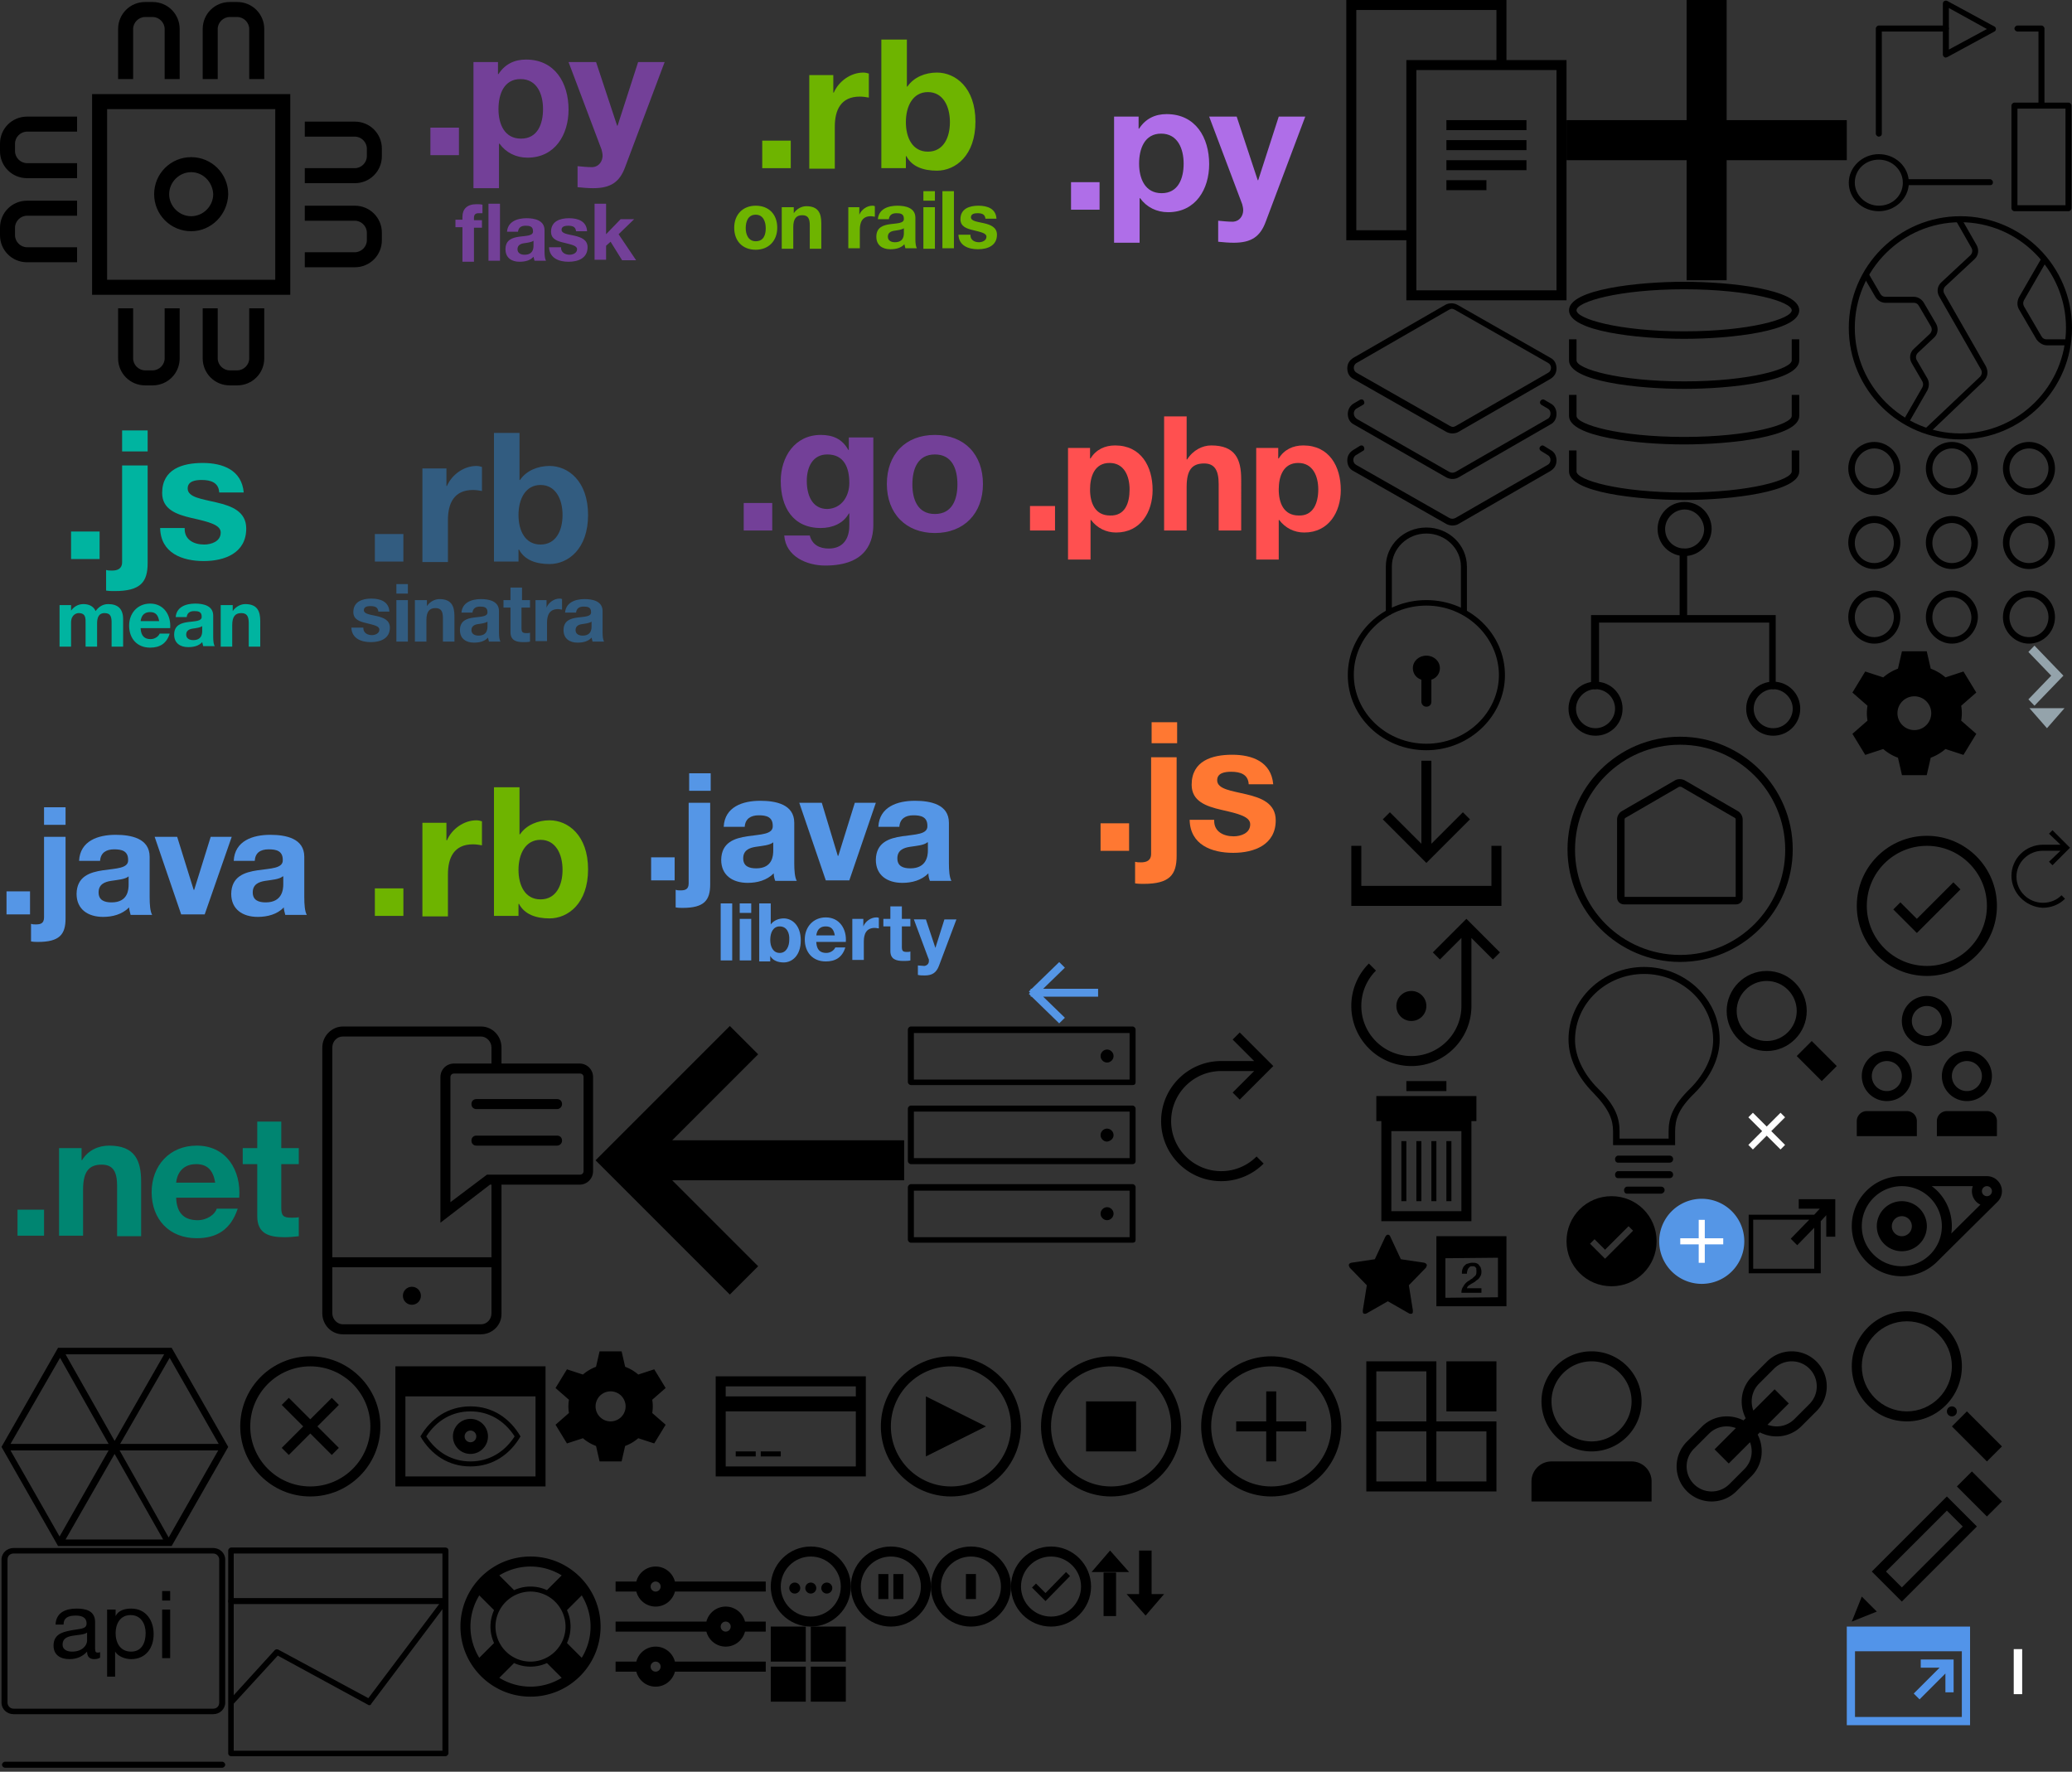 <?xml version="1.0" encoding="utf-8"?><!DOCTYPE svg PUBLIC "-//W3C//DTD SVG 1.1//EN" "http://www.w3.org/Graphics/SVG/1.1/DTD/svg11.dtd"><svg width="414" height="354" viewBox="0 0 414 354" xmlns="http://www.w3.org/2000/svg" xmlns:xlink="http://www.w3.org/1999/xlink"><rect x="0" y="0" width="414" height="354" fill="#333333" stroke="none"/><svg viewBox="-631 392 17 17" width="17" height="17" id="app-actions--favorite_icon" x="269" y="246"><title>Shape</title><path d="M-614.9 398.8c0-.2-.2-.4-.5-.5l-4.7-.7-2.1-4.5c-.1-.3-.3-.4-.5-.4s-.3.1-.5.4l-2.1 4.5-4.7.7c-.3.1-.5.2-.5.5 0 .1.1.3.2.5l3.4 3.5-.8 5v.2c0 .1 0 .3.1.4.1.1.2.1.3.1.1 0 .2 0 .4-.1l4.2-2.4 4.2 2.4c.1.1.3.1.4.1.1 0 .2 0 .3-.1.1-.1.1-.2.1-.4v-.2l-.8-5 3.4-3.5c.1-.2.2-.4.2-.5z"/></svg><svg viewBox="-630 393 18 16" width="18" height="16" id="app-actions--go_to_icon" x="349" y="239"><title>goto</title><path d="M-619.6 393.6v1.9h4.2l-1.1 1.2h-13.1v11.7h14.4V398l1.1-1.2v4.3h1.8v-7.5h-7.3zm3.1 13.9h-12.2v-9.8h11.2l-3.7 3.8 1.3 1.3 3.4-3.5v8.2z"/></svg><svg viewBox="-633 392 13 17" width="13" height="17" id="app-actions--restart_icon" x="401" y="165"><title>reset-revert</title><path d="M-632.097 401.978c0-3.4 2.8-6.2 6.3-6.2h3.5l-2.3-2.2.7-.7 3.5 3.5-3.5 3.5-.7-.7 2.3-2.2h-3.5c-2.9 0-5.3 2.3-5.3 5.2 0 2.9 2.4 5.2 5.3 5.2 1.4 0 2.7-.5 3.7-1.5l.7.7c-1.2 1.2-2.8 1.8-4.5 1.8-3.4-.2-6.2-3-6.2-6.4z"/></svg><svg width="32" height="32" viewBox="0 0 32 32" id="common--add" x="238" y="269"><path d="M17 9h-2v6H9v2h6v6h2v-6h6v-2h-6z"/><path d="M16 2C8.27 2 2 8.27 2 16s6.27 14 14 14 14-6.27 14-14S23.73 2 16 2zm0 26C9.383 28 4 22.617 4 16S9.383 4 16 4s12 5.383 12 12-5.383 12-12 12z"/></svg><svg viewBox="-632 394 15 14" width="15" height="14" id="common--arrows" x="218" y="309"><title>Triangle 1 + Rectangle 914 + Triangle 1 Copy + Rectangle 914 Copy</title><path d="M-628.2 394.8l3.8 4.3h-7.5m2.4.1h2.5v8.7h-2.5v-8.7zM-621.1 407.8l-3.8-4.3h7.5m-2.5 0h-2.5v-8.7h2.5v8.7z"/></svg><svg width="32" height="32" viewBox="0 0 32 32" id="common--cancel" x="46" y="269"><path d="M20.293 10.293L16 14.586l-4.293-4.293-1.414 1.414L14.586 16l-4.293 4.293 1.414 1.414L16 17.414l4.293 4.293 1.414-1.414L17.414 16l4.293-4.293z"/><path d="M16 2C8.27 2 2 8.27 2 16s6.27 14 14 14 14-6.27 14-14S23.73 2 16 2zm0 26C9.383 28 4 22.617 4 16S9.383 4 16 4s12 5.383 12 12-5.383 12-12 12z"/></svg><svg width="32" height="32" viewBox="0 0 32 32" id="common--configure" x="122" y="309"><path d="M12.858 7C12.412 5.278 10.86 4 9 4S5.588 5.278 5.142 7H1v2h4.142C5.588 10.722 7.14 12 9 12s3.412-1.278 3.858-3H31V7H12.858zM9 9a1 1 0 1 1 0-2 1 1 0 0 1 0 2zM23 12a3.99 3.99 0 0 0-3.858 3H1v2h18.142c.446 1.722 1.997 3 3.858 3s3.412-1.278 3.858-3H31v-2h-4.142A3.99 3.99 0 0 0 23 12zm0 5a1 1 0 1 1 0-2 1 1 0 0 1 0 2zM9 20a3.99 3.99 0 0 0-3.858 3H1v2h4.142C5.588 26.722 7.14 28 9 28s3.412-1.278 3.858-3H31v-2H12.858A3.99 3.99 0 0 0 9 20zm0 5a1 1 0 1 1 0-2 1 1 0 0 1 0 2z"/></svg><svg width="44" height="60" viewBox="0 0 44 60" id="common--copy" x="269"><title>copy_64 12.08.19 PM</title><g fill="#000" fill-rule="evenodd"><path d="M32 12V0H0v48h12v12h32V12H32zM12 46H2V2h28v10H12v34zm30 12H14V14h28v44z"/><path d="M20 24h16v2H20zM20 28h16v2H20zM20 32h16v2H20zM20 36h8v2h-8z"/></g></svg><svg width="56" height="56" viewBox="0 0 56 56" id="common--create" x="313"><title>Shape</title><path d="M32 0h-8v24H0v8h24v24h8V32h24v-8H32V0z" fill="#000" fill-rule="evenodd"/></svg><svg width="32" height="32" viewBox="0 0 32 32" id="common--delete" x="269" y="214"><path d="M12 2h8v2h-8zM6 5v5h1v20h18V10h1V5H6zm17 23H9V12h14v16z"/><path d="M11 14h1v12h-1zM14 14h1v12h-1zM17 14h1v12h-1zM20 14h1v12h-1z"/></svg><svg width="32" height="32" viewBox="0 0 32 32" id="common--deploy" x="269" y="182"><path d="M30.707 8.293L24 1.586l-6.707 6.707 1.414 1.414L23 5.414V19c0 5.514-4.486 10-10 10S3 24.514 3 19c0-2.67 1.04-5.182 2.93-7.07l-1.415-1.415A11.92 11.92 0 0 0 1 19c0 6.617 5.383 12 12 12s12-5.383 12-12V5.414l4.293 4.293 1.414-1.414z"/><circle cx="13" cy="19" r="3"/></svg><svg width="32" height="32" viewBox="0 0 32 32" id="common--download" x="269" y="150"><path d="M24.708 13.707l-1.414-1.415L17 18.587V2h-2v16.585l-6.292-6.293-1.414 1.415L16 22.414z"/><path d="M29 19v8H3v-8H1v12h30V19z"/></svg><svg width="32" height="32" viewBox="0 0 32 32" id="common--edit" x="369" y="293"><path d="M22 4l3-3 6 6-3 3zM5 21l6 6 15-15-6-6L5 21zm6 3.17L7.828 21 20 8.83 23.172 12 11 24.17zM1 31l5-2-3-3z"/></svg><svg viewBox="-632 393 15 15" width="15" height="15" id="common--grid" x="154" y="325"><title>Group</title><path d="M-632 393h7v7h-7v-7zm0 8h7v7h-7v-7zm8-8h7v7h-7v-7zm0 8h7v7h-7v-7z"/></svg><svg width="32" height="32" viewBox="0 0 32 32" id="common--group" x="369" y="197"><path d="M8 23c2.762 0 5-2.238 5-5s-2.238-5-5-5-5 2.238-5 5 2.238 5 5 5zm0-8c1.654 0 3 1.346 3 3s-1.346 3-3 3-3-1.346-3-3 1.346-3 3-3zM19 18c0 2.762 2.238 5 5 5s5-2.238 5-5-2.238-5-5-5-5 2.238-5 5zm5-3c1.654 0 3 1.346 3 3s-1.346 3-3 3-3-1.346-3-3 1.346-3 3-3zM21 7c0-2.762-2.238-5-5-5s-5 2.238-5 5 2.238 5 5 5 5-2.238 5-5zm-5 3c-1.654 0-3-1.346-3-3s1.346-3 3-3 3 1.346 3 3-1.346 3-3 3zM12 25H4a2 2 0 0 0-2 2v3h12v-3a2 2 0 0 0-2-2zM28 25h-8a2 2 0 0 0-2 2v3h12v-3a2 2 0 0 0-2-2z"/></svg><svg width="32" height="32" viewBox="0 0 32 32" id="common--healthy" x="369" y="165"><path d="M14 18.586l-3.293-3.293-1.414 1.414L14 21.414l8.707-8.707-1.414-1.414z"/><path d="M16 2C8.27 2 2 8.27 2 16s6.27 14 14 14 14-6.27 14-14S23.73 2 16 2zm0 26C9.383 28 4 22.617 4 16S9.383 4 16 4s12 5.383 12 12-5.383 12-12 12z"/></svg><svg width="32" height="32" viewBox="0 0 32 32" id="common--help" x="90" y="309"><path d="M16 2C8.27 2 2 8.27 2 16s6.27 14 14 14 14-6.27 14-14S23.73 2 16 2zm7 14a7.02 7.02 0 0 1-7 7 7.022 7.022 0 0 1-7-7 7.025 7.025 0 0 1 7-7 7.022 7.022 0 0 1 7 7zm-3.714-7.286C18.282 8.26 17.172 8 16 8s-2.282.26-3.286.714L9.766 5.766C11.586 4.653 13.716 4 16 4s4.414.653 6.234 1.766l-2.948 2.948zM8.714 19.286l-2.948 2.948C4.653 20.414 4 18.284 4 16s.653-4.415 1.766-6.234l2.948 2.948C8.26 13.718 8 14.828 8 16s.26 2.282.714 3.286zm4 4C13.718 23.74 14.828 24 16 24s2.282-.26 3.286-.714l2.948 2.948C20.414 27.347 18.284 28 16 28s-4.414-.653-6.234-1.766l2.948-2.948zm10.572-10.572l2.948-2.948C27.347 11.586 28 13.716 28 16s-.653 4.415-1.766 6.234l-2.948-2.948C23.74 18.282 24 17.172 24 16s-.26-2.282-.714-3.286z"/></svg><svg width="32" height="32" viewBox="0 0 32 32" id="common--link" x="334" y="269"><path d="M28.95 3.05C27.683 1.784 25.933 1 24 1s-3.683.784-4.95 2.05l-3 3A6.982 6.982 0 0 0 14 11c0 1.206.286 2.36.808 3.364l-.443.443A7.316 7.316 0 0 0 11 14a6.982 6.982 0 0 0-4.95 2.05l-3 3C1.784 20.317 1 22.067 1 24s.784 3.683 2.05 4.95S6.067 31 8 31s3.683-.784 4.95-2.05l3-3A6.982 6.982 0 0 0 18 21c0-1.206-.286-2.36-.808-3.364l.443-.443c1.006.52 2.16.807 3.365.807a6.982 6.982 0 0 0 4.95-2.05l3-3C30.216 11.683 31 9.933 31 8s-.784-3.683-2.05-4.95zM16 21a4.97 4.97 0 0 1-1.464 3.536l-3 3C10.59 28.48 9.336 29 8 29s-2.59-.52-3.536-1.464C3.52 26.59 3 25.336 3 24s.52-2.59 1.464-3.536l3-3A4.97 4.97 0 0 1 11 16c.642 0 1.264.122 1.84.332l-4.254 4.254 2.828 2.828 4.254-4.254c.21.576.332 1.198.332 1.84zm11.536-9.464l-3 3A4.97 4.97 0 0 1 21 16a5.376 5.376 0 0 1-1.84-.332l4.254-4.254-2.828-2.828-4.254 4.254A5.376 5.376 0 0 1 16 11c0-1.335.52-2.59 1.464-3.536l3-3C21.41 3.52 22.664 3 24 3s2.59.52 3.536 1.464C28.48 5.41 29 6.664 29 8s-.52 2.59-1.464 3.536z"/></svg><svg width="32" height="32" viewBox="0 0 32 32" id="common--monitor" x="78" y="269"><path d="M1 4v24h30V4H1zm28 22H3V10h26v16z"/><path d="M16 24c4.484 0 7.9-2.417 10-6-2.1-3.583-5.516-6-10-6s-7.9 2.417-10 6c2.1 3.583 5.516 6 10 6zm0-11c3.627 0 6.74 1.77 8.826 5-2.086 3.23-5.2 5-8.826 5s-6.74-1.77-8.826-5c2.086-3.23 5.2-5 8.826-5z"/><path d="M16 21.5c1.934 0 3.5-1.566 3.5-3.5s-1.566-3.5-3.5-3.5a3.5 3.5 0 0 0 0 7zm0-4.667c.646 0 1.166.522 1.166 1.167a1.165 1.165 0 0 1-2.332 0c0-.645.52-1.167 1.166-1.167z"/></svg><svg width="62" height="54" viewBox="0 0 62 54" id="common--previous" x="119" y="205"><title>Shape</title><path d="M32.486 5.658L26.828 0 0 26.83l26.828 26.828L32.486 48 15.314 30.83h46.343v-8H15.314L32.486 5.657z" fill="#000" fill-rule="evenodd"/></svg><svg width="32" height="32" viewBox="0 0 32 32" id="common--purchase" x="142" y="269"><path d="M1 6v20h30V6H1zm28 2v2H3V8h26zM3 24V13h26v11H3z"/><path d="M5 21h4v1H5zM10 21h4v1h-4z"/></svg><svg width="32" height="32" viewBox="0 0 32 32" id="common--restart" x="227" y="205"><path d="M17 29c-5.514 0-10-4.486-10-10S11.486 9 17 9h6.586l-4.293 4.293 1.414 1.414L27.414 8l-6.707-6.707-1.414 1.414L23.586 7H17C10.383 7 5 12.383 5 19s5.383 12 12 12a11.92 11.92 0 0 0 8.485-3.515L24.07 26.07A9.934 9.934 0 0 1 17 29z"/></svg><svg width="32" height="32" viewBox="0 0 32 32" id="common--running" x="369" y="229"><path d="M11 11a5 5 0 1 0 0 10 5 5 0 0 0 0-10zm0 7a2 2 0 1 1 0-4 2 2 0 0 1 0 4z"/><path d="M30.12 6.88A2.995 2.995 0 0 0 28 6H11C8.24 6 5.74 7.12 3.93 8.93 2.12 10.737 1 13.237 1 16s1.12 5.262 2.93 7.07A9.968 9.968 0 0 0 11 26a9.992 9.992 0 0 0 7.07-2.93.018.018 0 0 0 .005-.004C21.085 20.068 30.12 11.12 30.12 11.12c.545-.54.88-1.29.88-2.12s-.335-1.58-.88-2.12zM16.66 21.65A7.973 7.973 0 0 1 11 24a7.948 7.948 0 0 1-5.657-2.343C3.833 20.147 3 18.137 3 16s.832-4.146 2.343-5.657A7.948 7.948 0 0 1 11 8c2.05 0 4.097.783 5.657 2.343 3.117 3.118 3.118 8.19.004 11.31zm4.222-4.19c.444-3.023-.485-6.207-2.81-8.534A10.09 10.09 0 0 0 16.98 8h8.2a2.99 2.99 0 0 0 .697 3.12c.245.247.527.43.823.572a9370.67 9370.67 0 0 0-5.82 5.77zM28 10a1 1 0 1 1 0-2 1 1 0 0 1 0 2z"/></svg><svg width="32" height="32" viewBox="0 0 32 32" id="common--search" x="369" y="261"><path d="M12 1C5.926 1 1 5.926 1 12s4.926 11 11 11 11-4.926 11-11S18.074 1 12 1zm0 20c-4.962 0-9-4.038-9-9s4.038-9 9-9 9 4.038 9 9-4.038 9-9 9zM21 24l3-3 7 7-3 3z"/><circle cx="21" cy="21" r="1"/></svg><svg viewBox="-627 389 24 24" width="24" height="24" id="common--search-sm" x="344" y="193"><path d="M-618 392c3.3 0 6 2.7 6 6s-2.7 6-6 6-6-2.7-6-6 2.7-6 6-6m0-2c-4.4 0-8 3.6-8 8s3.6 8 8 8 8-3.6 8-8-3.6-8-8-8zm6 17l3-3 5 5-3 3-5-5z"/></svg><svg width="32" height="32" viewBox="0 0 32 32" id="common--settings" x="110" y="269"><path d="M20.433 12c0-.45-.045-.89-.114-1.322L23 8.333l-2.277-3.738-3.197 1.044A8.407 8.407 0 0 0 14.91 4.09L14.2 1H9.8l-.71 3.092A8.42 8.42 0 0 0 6.475 5.64L3.277 4.595 1 8.333l2.68 2.346c-.068.43-.113.87-.113 1.32s.045.89.113 1.32L1 15.668l2.278 3.738 3.196-1.044a8.393 8.393 0 0 0 2.618 1.548L9.8 23h4.4l.708-3.092a8.388 8.388 0 0 0 2.617-1.547l3.196 1.045L23 15.667l-2.68-2.345c.068-.432.113-.87.113-1.322zM12 15a3 3 0 0 1 0-6 3 3 0 0 1 0 6z"/></svg><svg width="32" height="32" viewBox="0 0 32 32" id="common--start" x="174" y="269"><path d="M16 2C8.27 2 2 8.27 2 16s6.27 14 14 14 14-6.27 14-14S23.73 2 16 2zm0 26C9.383 28 4 22.617 4 16S9.383 4 16 4s12 5.383 12 12-5.383 12-12 12z"/><path d="M11 22l12-6-12-6z"/></svg><svg width="32" height="32" viewBox="0 0 32 32" id="common--stop" x="206" y="269"><path d="M16 2C8.27 2 2 8.27 2 16s6.27 14 14 14 14-6.27 14-14S23.73 2 16 2zm0 26C9.383 28 4 22.617 4 16S9.383 4 16 4s12 5.383 12 12-5.383 12-12 12z"/><path d="M11 11h10v10H11z"/></svg><svg width="32" height="32" viewBox="0 0 32 32" id="common--tile-view" x="270" y="269"><path d="M19 3h10v10H19z"/><path d="M17 3H3v26h26V15H17V3zm-2 24H5V17h10v10zm12-10v10H17V17h10zM5 15V5h10v10H5z"/></svg><svg viewBox="0 0 32 32" width="32" height="32" id="common--user" x="302" y="269"><path d="M16 21c5.523 0 10-4.477 10-10S21.523 1 16 1 6 5.477 6 11s4.477 10 10 10zm0-18c4.41 0 8 3.59 8 8s-3.59 8-8 8-8-3.59-8-8 3.59-8 8-8zm8 20H8a4 4 0 0 0-4 4v4h24v-4a4 4 0 0 0-4-4z"/></svg><svg id="runtime--go" viewBox="-607 369 64 64" width="64" height="64" x="141" y="64"><style>.best0{fill:none}.best1{enable-background:new}.best2{fill:#734098}</style><path class="best0" d="M-607.8 385.3h64.8v47h-64.8z"/><g class="best1"><path class="best2" d="M-599.4 405.5h5.7v5.5h-5.7v-5.5zM-573.5 409.8c0 3.1-1.1 8.2-9.6 8.2-3.7 0-7.9-1.8-8.2-6h5.1c.5 1.9 2 2.6 3.8 2.6 2.8 0 4.1-1.9 4.1-4.6v-2.4h-.1c-1.1 2-3.3 2.9-5.6 2.9-5.6 0-8-4.2-8-9.4 0-4.8 2.8-9.2 8-9.2 2.4 0 4.3.8 5.5 3h.1v-2.5h4.9v17.4zm-4.8-8.3c0-3-1-5.7-4.4-5.7-2.9 0-4.1 2.5-4.1 5.3 0 2.7 1 5.6 4.1 5.6 2.9-.1 4.4-2.6 4.4-5.2zM-561.2 391.9c5.9 0 9.6 3.9 9.6 9.8s-3.8 9.8-9.6 9.8-9.6-3.9-9.6-9.8 3.7-9.8 9.6-9.8zm0 15.8c3.5 0 4.5-3 4.5-5.9 0-3-1-6-4.5-6s-4.5 3-4.5 6c0 2.9 1 5.9 4.5 5.9z"/></g></svg><svg id="runtime--java" viewBox="-607 369 64 64" width="64" height="64" y="141"><style>.bfst0{fill:none}.bfst1{enable-background:new}.bfst2{fill:#5596e6}</style><path class="bfst0" d="M-608.5 389.3h64.8v47h-64.8z"/><g class="bfst1"><path class="bfst2" d="M-605.7 406.1h4.7v4.6h-4.7v-4.6zM-600.7 412.6c.2.1.5.1.9.1.9 0 1.6-.2 1.6-1.4v-16.1h4.3v16.3c0 3.2-1.2 4.7-5.5 4.7-.4 0-.9 0-1.4-.1v-3.5zm6.8-19.8h-4.3v-3.5h4.3v3.5zM-591.2 400c.2-4 3.8-5.2 7.3-5.2 3.1 0 6.8.7 6.8 4.4v8.1c0 1.4.1 2.8.5 3.5h-4.3c-.1-.5-.3-1-.3-1.5-1.4 1.4-3.3 1.9-5.2 1.9-3 0-5.3-1.5-5.3-4.6.1-7 10.5-3.3 10.3-6.8 0-1.8-1.3-2.1-2.8-2.1-1.6 0-2.7.7-2.8 2.3h-4.2zm9.9 3.1c-.7.6-2.2.7-3.5.9-1.3.2-2.5.7-2.5 2.3 0 1.6 1.2 2 2.6 2 3.3 0 3.4-2.6 3.4-3.6v-1.6zM-566.1 410.7h-4.7l-5.3-15.5h4.5l3.3 10.6h.1l3.3-10.6h4.2l-5.4 15.5zM-560.3 400c.2-4 3.8-5.2 7.3-5.2 3.1 0 6.8.7 6.8 4.4v8.1c0 1.4.1 2.8.5 3.5h-4.3c-.1-.5-.3-1-.3-1.5-1.3 1.4-3.3 1.9-5.2 1.9-3 0-5.3-1.5-5.3-4.6.1-7 10.5-3.3 10.3-6.8 0-1.8-1.3-2.1-2.8-2.1-1.7 0-2.7.7-2.8 2.3h-4.2zm9.8 3.1c-.7.6-2.2.7-3.5.9-1.3.2-2.5.7-2.5 2.3 0 1.6 1.2 2 2.6 2 3.3 0 3.5-2.6 3.5-3.6v-1.6z"/></g></svg><svg width="64" height="64" viewBox="0 0 64 64" id="runtime--javaliberty" x="128" y="141"><g fill="#5596E6"><path d="M2.1 30.3h4.7v4.6H2.1v-4.6zM7.1 36.8c.2.1.5.1.9.1.9 0 1.6-.2 1.6-1.4V19.4h4.3v16.3c0 3.2-1.2 4.7-5.5 4.7-.5 0-.9 0-1.4-.1v-3.5zM13.9 17H9.7v-3.5H14V17zM16.6 24.2c.2-4 3.8-5.2 7.3-5.2 3.1 0 6.8.7 6.8 4.4v8.1c0 1.4.1 2.8.5 3.5h-4.3c-.2-.5-.3-1-.3-1.5-1.4 1.4-3.3 1.9-5.2 1.9-3 0-5.3-1.5-5.3-4.6.1-7 10.5-3.3 10.3-6.8 0-1.8-1.3-2.1-2.8-2.1-1.6 0-2.7.7-2.8 2.3h-4.2zm9.9 3.1c-.7.6-2.2.7-3.5.9-1.3.2-2.5.7-2.5 2.3 0 1.6 1.2 2 2.6 2 3.3 0 3.4-2.6 3.4-3.6v-1.6zM41.7 34.9H37l-5.3-15.5h4.5L39.4 30h.1l3.3-10.6H47l-5.3 15.5zM47.5 24.2c.2-4 3.8-5.2 7.3-5.2 3.1 0 6.8.7 6.8 4.4v8.1c0 1.4.1 2.8.5 3.5h-4.3c-.2-.5-.3-1-.3-1.5-1.4 1.4-3.3 1.9-5.2 1.9-3 0-5.3-1.5-5.3-4.6.1-7 10.5-3.3 10.3-6.8 0-1.8-1.3-2.1-2.8-2.1-1.6 0-2.7.7-2.8 2.3h-4.2zm9.8 3.1c-.7.6-2.2.7-3.5.9-1.3.2-2.5.7-2.5 2.3 0 1.6 1.2 2 2.6 2 3.3 0 3.5-2.6 3.5-3.6v-1.6zM16 39.5h2.3v11.4H16V39.5zM22.1 41.4h-2.3v-1.9h2.3v1.9zm-2.3 1.2h2.3v8.3h-2.3v-8.3zM23.7 39.5H26v4.2c.6-.8 1.6-1.2 2.6-1.2 1.6 0 3.4 1.3 3.4 4.4s-1.8 4.4-3.4 4.4c-1.2 0-2.2-.4-2.7-1.3v1.1h-2.2V39.5zm4.1 4.6c-1.3 0-1.9 1.2-1.9 2.7 0 1.4.6 2.6 1.9 2.6s1.9-1.3 1.9-2.6c.1-1.4-.5-2.7-1.9-2.7zM35.1 47.3c.1 1.5.8 2.1 2 2.1.9 0 1.6-.6 1.8-1.1h2c-.6 2-2 2.8-3.9 2.8-2.6 0-4.2-1.8-4.2-4.4 0-2.5 1.7-4.4 4.2-4.4 2.8 0 4.2 2.4 4 4.9h-5.9zm3.7-1.4c-.2-1.2-.7-1.8-1.8-1.8-1.5 0-1.8 1.1-1.9 1.8h3.7zM42.3 42.6h2.2v1.5c.4-1 1.5-1.8 2.6-1.8.2 0 .3 0 .5.1v2.1c-.2 0-.5-.1-.8-.1-1.7 0-2.2 1.2-2.2 2.7v3.7h-2.3v-8.2zM52.2 42.6h1.7v1.5h-1.7v4.1c0 .8.2 1 1 1 .3 0 .5 0 .7-.1v1.8c-.4.1-.9.1-1.4.1-1.4 0-2.6-.3-2.6-2v-4.9h-1.4v-1.5h1.4v-2.5h2.3v2.5zM59.6 52c-.5 1.3-1.3 1.9-2.8 1.9-.5 0-.9 0-1.4-.1v-1.9c.4 0 .9.1 1.3.1.6-.1.9-.5.9-1 0-.2 0-.4-.1-.5l-2.9-7.8H57l1.9 5.7 1.8-5.7h2.4L59.6 52z"/></g></svg><svg id="runtime--net" viewBox="-607 369 64 64" width="64" height="64" y="205"><style>.bhst0{fill:none}.bhst1{enable-background:new}.bhst2{fill:#008571}</style><path class="bhst0" d="M-604.8 386.7h64.8v47h-64.8z"/><g class="bhst1"><path class="bhst2" d="M-603.5 405.7h5.3v5.2h-5.3v-5.2zM-595.3 393.4h4.6v2.4h.1c1.2-2 3.3-2.9 5.4-2.9 5.1 0 6.4 2.9 6.4 7.2V411h-4.8v-10c0-2.9-.8-4.3-3.1-4.3-2.6 0-3.7 1.5-3.7 5v9.2h-4.8v-17.5zM-571.8 403.3c.1 3.1 1.6 4.5 4.3 4.5 1.9 0 3.5-1.2 3.8-2.3h4.2c-1.4 4.2-4.2 5.9-8.2 5.9-5.5 0-9-3.8-9-9.2 0-5.3 3.6-9.3 9-9.3 6 0 8.9 5 8.5 10.4h-12.6zm7.8-3c-.4-2.4-1.5-3.7-3.8-3.7-3.1 0-3.9 2.4-4 3.7h7.8zM-550.8 393.4h3.5v3.2h-3.5v8.7c0 1.6.4 2 2 2 .5 0 1.1 0 1.5-.1v3.8c-.8.1-1.9.2-2.8.2-3 0-5.5-.6-5.5-4.2v-10.4h-2.9v-3.2h2.9v-5.3h4.8v5.3z"/></g></svg><svg id="runtime--nodejs" viewBox="-607 369 64 64" width="64" height="64" x="205" y="128"><style>.bist0{fill:none}.bist1{enable-background:new}.bist2{fill:#ff7832}</style><path class="bist0" d="M-607 385.3h64.6v30.2H-607z"/><path class="bist1 bist2" d="M-592.1 405.5h5.7v5.5h-5.7v-5.5z"/><g class="bist1"><path class="bist2" d="M-585.1 413.2c.3.1.6.1 1.1.1 1 0 2-.3 2-1.7v-19.3h5.1V412c0 3.8-1.4 5.6-6.6 5.6-.5 0-1.1 0-1.7-.1v-4.3zm8.3-23.7h-5.1v-4.2h5.1v4.2zM-569.4 405c0 2.2 1.9 3.1 3.9 3.1 1.4 0 3.3-.6 3.3-2.4 0-1.5-2.2-2.1-5.8-2.9-3-.7-5.9-1.7-5.9-5 0-4.8 4.1-6 8.1-6s7.8 1.4 8.2 5.9h-4.9c-.1-2-1.7-2.5-3.5-2.5-1.2 0-2.8.2-2.8 1.7 0 1.8 2.9 2.1 5.8 2.8 3 .7 5.9 1.8 5.9 5.2 0 4.9-4.3 6.5-8.5 6.5-4.3 0-8.6-1.6-8.7-6.6h4.9z"/></g></svg><svg id="runtime--nodejsmean" viewBox="-607 369 64 64" width="64" height="64" y="77"><style>.bjst0{fill:none}.bjst1{enable-background:new}.bjst2{fill:#00b4a0}</style><path class="bjst0" d="M-607.7 378h64.8v47h-64.8z"/><path class="bjst1 bjst2" d="M-592.8 398.2h5.7v5.5h-5.7v-5.5z"/><g class="bjst1"><path class="bjst2" d="M-585.7 405.9c.3.1.6.1 1.1.1 1 0 2-.3 2-1.7V385h5.1v19.5c0 3.8-1.4 5.6-6.6 5.6-.5 0-1.1 0-1.7-.1v-4.1zm8.2-23.7h-5.1V378h5.1v4.2zM-570.1 397.7c0 2.2 1.9 3.1 3.9 3.1 1.4 0 3.3-.6 3.3-2.4 0-1.5-2.2-2.1-5.8-2.9-3-.7-5.9-1.7-5.9-5 0-4.8 4.1-6 8.1-6s7.8 1.4 8.2 5.9h-4.9c-.1-2-1.7-2.5-3.5-2.5-1.2 0-2.8.2-2.8 1.7 0 1.8 2.9 2.1 5.8 2.8 3 .7 5.9 1.8 5.9 5.2 0 4.9-4.3 6.5-8.5 6.5-4.3 0-8.6-1.6-8.7-6.6h4.9z"/></g><path class="bjst0" d="M-607 409.8h64v14.3h-64z"/><g class="bjst1"><path class="bjst2" d="M-594.9 412.9h2.1v1.1c.6-.8 1.4-1.3 2.5-1.3 1 0 2 .4 2.4 1.4.5-.7 1.3-1.4 2.5-1.4 1.8 0 3 .8 3 3v5.5h-2.3v-4.7c0-1.1-.1-2-1.4-2-1.3 0-1.5 1.1-1.5 2.1v4.6h-2.3v-4.6c0-1 .1-2.1-1.4-2.1-.4 0-1.5.3-1.5 1.9v4.8h-2.3v-8.3zM-578.9 417.6c.1 1.5.8 2.1 2 2.1.9 0 1.6-.6 1.8-1.1h2c-.6 2-2 2.8-3.9 2.8-2.6 0-4.2-1.8-4.2-4.4 0-2.5 1.7-4.4 4.2-4.4 2.8 0 4.2 2.4 4 4.9h-5.9zm3.7-1.5c-.2-1.2-.7-1.8-1.8-1.8-1.5 0-1.8 1.1-1.9 1.8h3.7zM-571.9 415.4c.1-2.1 2-2.8 3.9-2.8 1.6 0 3.6.4 3.6 2.4v4.3c0 .8.1 1.5.3 1.8h-2.3c-.1-.3-.1-.5-.2-.8-.7.8-1.8 1-2.8 1-1.6 0-2.8-.8-2.8-2.5 0-3.8 5.6-1.7 5.5-3.6 0-1-.7-1.1-1.5-1.1-.9 0-1.4.4-1.5 1.2h-2.2zm5.3 1.7c-.4.3-1.2.4-1.9.5-.7.1-1.3.4-1.3 1.2 0 .8.7 1.1 1.4 1.1 1.8 0 1.8-1.4 1.8-1.9v-.9zM-562.7 412.9h2.2v1.2c.6-.9 1.6-1.4 2.5-1.4 2.4 0 3 1.4 3 3.4v5.1h-2.3v-4.7c0-1.4-.4-2-1.5-2-1.2 0-1.8.7-1.8 2.4v4.3h-2.3v-8.3z"/></g></svg><svg id="runtime--php" viewBox="-607 369 64 64" width="64" height="64" x="205" y="64"><style>.bkst0{fill:none}.bkst1{enable-background:new}.bkst2{fill:#ff5050}</style><path class="bkst0" d="M-607.8 388.2h64.8v47h-64.8z"/><g class="bkst1"><path class="bkst2" d="M-606.2 406.1h5v4.9h-5v-4.9zM-598.5 394.5h4.3v2.1h.1c1.1-1.8 2.9-2.6 4.9-2.6 5.2 0 7.5 4.2 7.5 8.9 0 4.4-2.4 8.5-7.3 8.5-2 0-3.8-.9-5-2.5h-.1v7.9h-4.5v-22.3zm12.2 8.3c0-2.7-1.1-5.3-4-5.3-3 0-3.9 2.7-3.9 5.3 0 2.7 1 5.2 4 5.2 3 .1 3.9-2.5 3.9-5.2zM-579.4 388.2h4.5v8.6h.1c1.2-1.9 3.1-2.8 4.8-2.8 4.8 0 6 2.7 6 6.8V411h-4.5v-9.3c0-2.7-.8-4.1-2.9-4.1-2.5 0-3.5 1.4-3.5 4.7v8.7h-4.5v-22.8zM-560.9 394.5h4.3v2.1h.1c1.1-1.8 2.9-2.6 4.9-2.6 5.2 0 7.5 4.2 7.5 8.9 0 4.4-2.4 8.5-7.3 8.5-2 0-3.8-.9-5-2.5h-.1v7.9h-4.5v-22.3zm12.3 8.3c0-2.7-1.1-5.3-4-5.3-3 0-3.9 2.7-3.9 5.3 0 2.7 1 5.2 4 5.2 2.9.1 3.9-2.5 3.9-5.2z"/></g></svg><svg id="runtime--python" viewBox="-607 369 64 64" width="64" height="64" x="205"><style>.blst0{fill:none}.blst1{enable-background:new}.blst2{fill:#af6ee8}</style><path class="blst0" d="M-607.8 385.2h64.8v47h-64.8z"/><g class="blst1"><path class="blst2" d="M-598 405.4h5.7v5.5h-5.7v-5.5zM-589.4 392.3h4.9v2.4h.1c1.3-2 3.2-2.9 5.5-2.9 5.8 0 8.5 4.7 8.5 10 0 5-2.7 9.6-8.2 9.6-2.3 0-4.3-1-5.6-2.8h-.1v8.9h-5.1v-25.2zm13.9 9.4c0-3-1.2-6-4.5-6s-4.4 3-4.4 6 1.2 5.9 4.5 5.9 4.4-2.9 4.4-5.9zM-559.1 413.3c-1.1 3-2.9 4.2-6.4 4.2-1 0-2.1-.1-3.1-.2v-4.2c1 .1 2 .2 3 .2 1.3-.1 2-1.2 2-2.3 0-.4-.1-.8-.2-1.2l-6.6-17.5h5.5l4.2 12.7h.1l4.1-12.7h5.3l-7.9 21z"/></g></svg><svg id="runtime--pythonflask" viewBox="-607 369 64 64" width="64" height="64" x="77"><style>.bmst0{fill:none}.bmst1{enable-background:new}.bmst2{fill:#734098}</style><path class="bmst0" d="M-607.7 374.3h64.8v47h-64.8z"/><g class="bmst1"><path class="bmst2" d="M-598 394.5h5.7v5.5h-5.7v-5.5zM-589.4 381.4h4.9v2.4h.1c1.3-2 3.2-2.9 5.5-2.9 5.8 0 8.5 4.7 8.5 10 0 5-2.7 9.6-8.2 9.6-2.3 0-4.3-1-5.6-2.8h-.1v8.9h-5.1v-25.2zm13.9 9.4c0-3-1.2-6-4.5-6s-4.4 3-4.4 6 1.2 5.9 4.5 5.9 4.4-2.9 4.4-5.9zM-559.1 402.4c-1.1 3-2.9 4.2-6.4 4.2-1 0-2.1-.1-3.1-.2v-4.2c1 .1 2 .2 3 .2 1.3-.1 2-1.2 2-2.3 0-.4-.1-.8-.2-1.2l-6.6-17.5h5.5l4.2 12.7h.1l4.1-12.7h5.3l-7.9 21z"/></g><path class="bmst0" d="M-607 409.8h64v14.3h-64z"/><g class="bmst1"><path class="bmst2" d="M-591.6 414.4h-1.4v-1.5h1.4v-.6c0-1.5.9-2.5 2.8-2.5.4 0 .8 0 1.2.1v1.7h-.8c-.6 0-.9.3-.9.9v.5h1.6v1.5h-1.6v6.8h-2.3v-6.9zm5.2-4.7h2.3v11.4h-2.3v-11.4zM-582.7 415.4c.1-2.1 2-2.8 3.9-2.8 1.6 0 3.6.4 3.6 2.4v4.3c0 .8.1 1.5.3 1.8h-2.3c-.1-.3-.1-.5-.2-.8-.7.8-1.8 1-2.8 1-1.6 0-2.8-.8-2.8-2.5 0-3.8 5.6-1.7 5.5-3.6 0-1-.7-1.1-1.5-1.1-.9 0-1.4.4-1.5 1.2h-2.2zm5.3 1.7c-.4.3-1.2.4-1.9.5-.7.1-1.3.4-1.3 1.2 0 .8.7 1.1 1.4 1.1 1.8 0 1.8-1.4 1.8-1.9v-.9zM-571.9 418.5c0 1 .9 1.4 1.7 1.4.6 0 1.5-.3 1.5-1.1 0-.7-1-.9-2.6-1.3-1.3-.3-2.6-.7-2.6-2.2 0-2.1 1.8-2.7 3.6-2.7s3.5.6 3.6 2.6h-2.2c-.1-.9-.7-1.1-1.6-1.1-.5 0-1.3.1-1.3.8 0 .8 1.3.9 2.6 1.2 1.3.3 2.6.8 2.6 2.3 0 2.2-1.9 2.9-3.8 2.9s-3.8-.7-3.9-2.9h2.4zM-565.2 409.7h2.3v6.1l2.9-3h2.7l-3.1 3 3.5 5.2h-2.8l-2.3-3.7-.9.8v2.8h-2.3v-11.2z"/></g></svg><svg id="runtime--ruby" viewBox="-607 369 64 64" width="64" height="64" x="64" y="141"><style>.bnst0{fill:none}.bnst1{enable-background:new}.bnst2{fill:#6eb400}</style><path class="bnst0" d="M-607.8 385.3h64.8v47h-64.8z"/><path class="bnst1 bnst2" d="M-596.1 405.5h5.7v5.5h-5.7v-5.5z"/><g class="bnst1"><path class="bnst2" d="M-586.7 392.4h4.9v3.5h.1c1-2.3 3.4-4 5.9-4 .4 0 .8.1 1.1.2v4.8c-.5-.1-1.2-.2-1.8-.2-3.8 0-5 2.7-5 6v8.4h-5.1v-18.7zM-572.3 385.3h5.1v9.4h.1c1.3-1.9 3.6-2.8 5.9-2.8 3.7 0 7.7 3 7.7 9.8 0 6.8-4 9.8-7.7 9.8-2.7 0-5-.8-6.1-2.9h-.1v2.4h-4.9v-25.7zm9.3 10.5c-3 0-4.4 2.8-4.4 6 0 3.1 1.3 5.9 4.4 5.9s4.4-2.8 4.4-5.9c0-3.2-1.4-6-4.4-6z"/></g></svg><svg id="runtime--rubyonrails" viewBox="-607 369 64 64" width="64" height="64" x="141"><style>.bost0{fill:none}.bost1{enable-background:new}.bost2{fill:#6eb400}</style><path class="bost0" d="M-607.4 376.9h64.8v47h-64.8z"/><path class="bost1 bost2" d="M-595.7 397.1h5.7v5.5h-5.7v-5.5z"/><g class="bost1"><path class="bost2" d="M-586.4 384h4.9v3.5h.1c1-2.3 3.4-4 5.9-4 .4 0 .8.1 1.1.2v4.8c-.5-.1-1.2-.2-1.8-.2-3.8 0-5 2.7-5 6v8.4h-5.1V384zM-571.9 376.9h5.1v9.4h.1c1.3-1.9 3.6-2.8 5.9-2.8 3.7 0 7.7 3 7.7 9.8 0 6.8-4 9.8-7.7 9.8-2.7 0-5-.8-6.1-2.9h-.1v2.4h-4.9v-25.7zm9.3 10.5c-3 0-4.4 2.8-4.4 6 0 3.1 1.3 5.9 4.4 5.9s4.4-2.8 4.4-5.9c0-3.2-1.4-6-4.4-6z"/></g><g class="bost1"><path class="bost2" d="M-597 410.1c2.6 0 4.3 1.7 4.3 4.4 0 2.6-1.7 4.4-4.3 4.4-2.6 0-4.3-1.7-4.3-4.4 0-2.6 1.7-4.4 4.3-4.4zm0 7.1c1.6 0 2-1.3 2-2.6s-.5-2.7-2-2.7-2 1.3-2 2.7c0 1.2.5 2.6 2 2.6zM-591.6 410.4h2.2v1.2c.6-.9 1.6-1.4 2.5-1.4 2.4 0 3 1.4 3 3.4v5.1h-2.3V414c0-1.4-.4-2-1.5-2-1.2 0-1.8.7-1.8 2.4v4.3h-2.3v-8.3zM-578.5 410.4h2.2v1.5c.4-1 1.5-1.8 2.6-1.8.2 0 .3 0 .5.1v2.1c-.2 0-.5-.1-.8-.1-1.7 0-2.2 1.2-2.2 2.7v3.7h-2.3v-8.2zM-572.6 412.9c.1-2.1 2-2.8 3.9-2.8 1.6 0 3.6.4 3.6 2.4v4.3c0 .8.1 1.5.3 1.8h-2.3c-.1-.3-.1-.5-.2-.8-.7.8-1.8 1-2.8 1-1.6 0-2.8-.8-2.8-2.5 0-3.8 5.6-1.7 5.5-3.6 0-1-.7-1.1-1.5-1.1-.9 0-1.4.4-1.5 1.2h-2.2zm5.2 1.7c-.4.3-1.2.4-1.9.5-.7.1-1.3.4-1.3 1.2 0 .8.7 1.1 1.4 1.1 1.8 0 1.8-1.4 1.8-1.9v-.9zM-561.2 409.1h-2.3v-1.9h2.3v1.9zm-2.3 1.3h2.3v8.3h-2.3v-8.3zM-559.7 407.2h2.3v11.4h-2.3v-11.4zM-554.1 416c0 1 .9 1.4 1.7 1.4.6 0 1.5-.3 1.5-1.1 0-.7-1-.9-2.6-1.3-1.3-.3-2.6-.7-2.6-2.2 0-2.1 1.8-2.7 3.6-2.7s3.5.6 3.6 2.6h-2.2c-.1-.9-.7-1.1-1.6-1.1-.5 0-1.3.1-1.3.8 0 .8 1.3.9 2.6 1.2 1.3.3 2.6.8 2.6 2.3 0 2.2-1.9 2.9-3.8 2.9s-3.8-.7-3.9-2.9h2.4z"/></g></svg><svg id="runtime--rubysinatra" viewBox="-607 369 64 64" width="64" height="64" x="64" y="77"><style>.bpst0{fill:none}.bpst1{enable-background:new}.bpst2{fill:#325c80}</style><path class="bpst0" d="M-607.8 378.5h64.8v47h-64.8z"/><path class="bpst1 bpst2" d="M-596.1 398.7h5.7v5.5h-5.7v-5.5z"/><g class="bpst1"><path class="bpst2" d="M-586.7 385.6h4.9v3.5h.1c1-2.3 3.4-4 5.9-4 .4 0 .8.1 1.1.2v4.8c-.5-.1-1.2-.2-1.8-.2-3.8 0-5 2.7-5 6v8.4h-5.1v-18.7zM-572.3 378.5h5.1v9.4h.1c1.3-1.9 3.6-2.8 5.9-2.8 3.7 0 7.7 3 7.7 9.8 0 6.8-4 9.8-7.7 9.8-2.7 0-5-.8-6.1-2.9h-.1v2.4h-4.9v-25.7zm9.3 10.4c-3 0-4.4 2.8-4.4 6 0 3.1 1.3 5.9 4.4 5.9s4.4-2.8 4.4-5.9c0-3.2-1.4-6-4.4-6z"/></g><g class="bpst1"><path class="bpst2" d="M-598.4 417.5c0 1 .9 1.4 1.7 1.4.6 0 1.5-.3 1.5-1.1 0-.7-1-.9-2.6-1.3-1.3-.3-2.6-.7-2.6-2.2 0-2.1 1.8-2.7 3.6-2.7s3.5.6 3.6 2.6h-2.2c-.1-.9-.7-1.1-1.6-1.1-.5 0-1.3.1-1.3.8 0 .8 1.3.9 2.6 1.2 1.3.3 2.6.8 2.6 2.3 0 2.2-1.9 2.9-3.8 2.9s-3.8-.7-3.9-2.9h2.4zM-589.5 410.6h-2.3v-1.9h2.3v1.9zm-2.3 1.3h2.3v8.3h-2.3v-8.3zM-587.9 411.9h2.2v1.2c.6-.9 1.6-1.4 2.5-1.4 2.4 0 3 1.4 3 3.4v5.1h-2.3v-4.7c0-1.4-.4-2-1.5-2-1.2 0-1.8.7-1.8 2.4v4.3h-2.3v-8.3zM-578.8 414.5c.1-2.1 2-2.8 3.9-2.8 1.6 0 3.6.4 3.6 2.4v4.3c0 .8.1 1.5.3 1.8h-2.3c-.1-.3-.1-.5-.2-.8-.7.8-1.8 1-2.8 1-1.6 0-2.8-.8-2.8-2.5 0-3.8 5.6-1.7 5.5-3.6 0-1-.7-1.1-1.5-1.1-.9 0-1.4.4-1.5 1.2h-2.2zm5.2 1.7c-.4.3-1.2.4-1.9.5-.7.1-1.3.4-1.3 1.2 0 .8.7 1.1 1.4 1.1 1.8 0 1.8-1.4 1.8-1.9v-.9zM-566.8 411.9h1.7v1.5h-1.7v4.1c0 .8.2 1 1 1 .3 0 .5 0 .7-.1v1.8c-.4.1-.9.1-1.3.1-1.4 0-2.6-.3-2.6-2v-4.9h-1.4v-1.5h1.4v-2.5h2.3v2.5zM-564 411.9h2.2v1.5c.4-1 1.5-1.8 2.6-1.8.2 0 .3 0 .5.1v2.1c-.2 0-.5-.1-.8-.1-1.7 0-2.2 1.2-2.2 2.7v3.7h-2.3v-8.2zM-558.1 414.5c.1-2.1 2-2.8 3.9-2.8 1.6 0 3.6.4 3.6 2.4v4.3c0 .8.1 1.5.3 1.8h-2.3c-.1-.3-.1-.5-.2-.8-.7.8-1.8 1-2.8 1-1.6 0-2.8-.8-2.8-2.5 0-3.8 5.6-1.7 5.5-3.6 0-1-.7-1.1-1.5-1.1-.9 0-1.4.4-1.5 1.2h-2.2zm5.3 1.7c-.4.3-1.2.4-1.9.5-.7.1-1.3.4-1.3 1.2 0 .8.7 1.1 1.4 1.1 1.8 0 1.8-1.4 1.8-1.9v-.9z"/></g></svg><svg width="18" height="18" viewBox="0 0 18 18" id="service--add-filled" x="331" y="239"><title>plus-round</title><g fill="none" fill-rule="evenodd"><path d="M9.02.52a8.5 8.5 0 1 0 .002 17.002 8.5 8.5 0 0 0 0-17" fill="#5596E6"/><path d="M8.414 4.728v3.686H4.728v1.214h3.686v3.686h1.214V9.628h3.686V8.414H9.628V4.728H8.414z" fill="#FFF"/></g></svg><svg width="15" height="13" viewBox="0 0 15 13" id="service--back" x="205" y="192"><title>back</title><path d="M3.435 5.556H14.41V7.14H3.434l4.338 4.21-1.138 1.12-5.49-5.33H.93v-.205l-.358-.347.243-.24-.243-.24.358-.347v-.204h.21L6.635.226l1.138 1.12-4.337 4.21z" fill="#5596E6" fill-rule="evenodd"/></svg><svg width="8" height="12" viewBox="0 0 8 12" id="service--chevron" x="405" y="129"><title>Imported Layers Copy</title><path d="M.286 1.265L4.846 6l-4.56 4.735L1.504 12l5.782-6-5.782-6L.286 1.265z" fill="#94A3AB" fill-rule="evenodd"/></svg><svg width="8" height="5" viewBox="0 0 8 5" id="service--down-arrow" x="405" y="141"><title>arrow-small copy</title><path d="M7.5.5h-7l3.5 4 3.5-4z" fill="#94A3AB" fill-rule="evenodd"/></svg><svg width="36" height="36" viewBox="0 0 32 32" id="service--gear" x="369" y="129"><path d="M20.433 12c0-.45-.045-.89-.114-1.322L23 8.333l-2.277-3.738-3.197 1.044A8.407 8.407 0 0 0 14.91 4.09L14.2 1H9.8l-.71 3.092A8.42 8.42 0 0 0 6.475 5.64L3.277 4.595 1 8.333l2.68 2.346c-.068.43-.113.87-.113 1.32s.045.89.113 1.32L1 15.668l2.278 3.738 3.196-1.044a8.393 8.393 0 0 0 2.618 1.548L9.8 23h4.4l.708-3.092a8.388 8.388 0 0 0 2.617-1.547l3.196 1.045L23 15.667l-2.68-2.345c.068-.432.113-.87.113-1.322zM12 15a3 3 0 0 1 0-6 3 3 0 0 1 0 6z"/></svg><svg width="25" height="20" viewBox="0 0 25 20" id="service--logsLink" x="369" y="325"><title>Imported Layers Copy 2</title><g fill="#5294E9" fill-rule="evenodd"><path d="M0 19.706h24.632V0H0v19.706zm1.642-14.78H22.99v13.137H1.642V4.926z"/><path d="M14.54 14.54l5.166-5.168v3.765h1.642V6.57h-6.57v1.64h3.767l-5.167 5.168 1.16 1.16"/></g></svg><svg width="16" height="16" viewBox="0 0 16 16" id="service--status-complete" x="202" y="309"><path class="bwst4" d="M8 2c3.3 0 6 2.7 6 6s-2.7 6-6 6-6-2.7-6-6 2.7-6 6-6m0-2C3.6 0 0 3.6 0 8s3.6 8 8 8 8-3.6 8-8-3.6-8-8-8z"/><path class="bwst4" d="M6.9 9.3L5 7.4l-.8.8 2.7 2.7 4.9-5-.8-.8z"/></svg><svg width="18" height="18" viewBox="0 0 18 18" id="service--status-error" x="344" y="217"><title>status-error</title><g fill="none" fill-rule="evenodd"><path d="M9 0a9 9 0 1 0 0 18A9 9 0 0 0 9 0"/><path d="M11.76 5.33L9 8.09 6.24 5.33l-.91.91L8.09 9l-2.76 2.76.91.91L9 9.91l2.76 2.76.91-.91L9.91 9l2.76-2.76-.91-.91z" fill="#FFF"/></g></svg><svg width="16" height="16" viewBox="0 0 16 16" id="service--status-initializing" x="186" y="309"><path class="byst0" d="M8 2c3.3 0 6 2.7 6 6s-2.7 6-6 6-6-2.7-6-6 2.7-6 6-6m0-2C3.6 0 0 3.6 0 8s3.6 8 8 8 8-3.6 8-8-3.6-8-8-8z"/><path class="byst0" d="M7 5.5h2v5H7z"/></svg><svg width="16" height="16" viewBox="0 0 16 16" id="service--status-paused" x="170" y="309"><path class="bzst3" d="M5.5 5.5h2v5h-2zM8.5 5.5h2v5h-2z"/><g><path class="bzst3" d="M8 2c3.3 0 6 2.7 6 6s-2.7 6-6 6-6-2.7-6-6 2.7-6 6-6m0-2C3.6 0 0 3.6 0 8s3.6 8 8 8 8-3.6 8-8-3.6-8-8-8z"/></g></svg><svg width="18" height="18" viewBox="0 0 18 18" id="service--status-pending" x="394" y="325"><title>status-pending</title><g fill="none" fill-rule="evenodd"><path d="M9 0a9 9 0 1 0 0 18A9 9 0 0 0 9 0"/><path d="M8.357 13.5h1.688v-9H8.357v9z" fill="#FFF"/></g></svg><svg width="16" height="16" viewBox="0 0 16 16" id="service--status-running" x="154" y="309"><path class="cbst7" d="M8 2c3.3 0 6 2.7 6 6s-2.7 6-6 6-6-2.7-6-6 2.7-6 6-6m0-2C3.6 0 0 3.6 0 8s3.6 8 8 8 8-3.6 8-8-3.6-8-8-8z"/><circle class="cbst7" cx="4.8" cy="8.3" r="1.1"/><circle class="cbst7" cx="8" cy="8.3" r="1.1"/><circle class="cbst7" cx="11.2" cy="8.3" r="1.1"/></svg><svg width="16" height="16" viewBox="0 0 16 16" id="service--status-scheduled" x="286" y="246"><path class="ccst5" d="M8.4 9.2c-.1.2-.3.3-.5.4-.2.2-.4.3-.6.4-.4.3-.7.6-.9 1-.3.4-.4.8-.4 1.3h4v-.9H7.1c0-.1.1-.3.2-.4.1-.1.2-.2.4-.3.1-.1.3-.2.5-.3.2-.1.3-.2.5-.3.2-.2.3-.3.5-.4.2-.1.3-.3.4-.4.1-.2.2-.3.3-.5.1-.3.1-.5.1-.7 0-.2 0-.4-.1-.6 0-.2-.1-.4-.3-.6-.1-.2-.3-.4-.6-.5-.2-.1-.5-.1-.9-.1-.3 0-.6.1-.9.2-.2 0-.4.2-.6.4-.2.2-.3.4-.4.7-.1.3-.1.6-.1.9h1c0-.2 0-.4.1-.6 0-.2.1-.3.2-.5l.3-.3c.1-.1.3-.1.5-.1s.4 0 .5.1l.3.3c-.1.1 0 .2 0 .4v.3c0 .2 0 .4-.1.6-.1.2-.3.4-.5.5z"/><path class="ccst5" d="M1 1v14h14V1H1zm12.2 12.2l-10.4.1V5.4l10.5-.1v7.9z"/></svg><svg viewBox="-630 392 18 18" width="18" height="18" id="service--status-success" x="313" y="239"><title>status-success</title><path d="M-621 392c-5 0-9 4-9 9s4 9 9 9 9-4 9-9-4-9-9-9zm-1.3 12.5l-3-3 .9-.9 2.1 2.1 4.7-4.7.9.9-5.6 5.6z"/></svg><svg viewBox="-618 380 42 41" width="42" height="41" id="taxonomy--allcategories" x="369" y="88"><title>Imported Layers</title><path d="M-581.6 420.6c-2.8 0-5.2-2.4-5.2-5.3s2.3-5.3 5.2-5.3 5.2 2.4 5.2 5.3-2.3 5.3-5.2 5.3zm0-9.3c-2.1 0-3.9 1.8-3.9 4s1.7 4 3.9 4 3.9-1.8 3.9-4-1.8-4-3.9-4zm-15.4 9.3c-2.8 0-5.2-2.4-5.2-5.3s2.3-5.3 5.2-5.3c2.8 0 5.2 2.4 5.2 5.3-.1 2.9-2.4 5.3-5.2 5.3zm0-9.3c-2.1 0-3.9 1.8-3.9 4s1.7 4 3.9 4 3.9-1.8 3.9-4c-.1-2.2-1.8-4-3.9-4zm-15.5 9.3c-2.8 0-5.2-2.4-5.2-5.3s2.3-5.3 5.2-5.3c2.8 0 5.2 2.4 5.2 5.3s-2.3 5.3-5.2 5.3zm0-9.3c-2.1 0-3.9 1.8-3.9 4s1.7 4 3.9 4c2.1 0 3.9-1.8 3.9-4s-1.8-4-3.9-4zm30.9-5.6c-2.8 0-5.2-2.4-5.2-5.3s2.3-5.3 5.2-5.3 5.2 2.4 5.2 5.3-2.3 5.3-5.2 5.3zm0-9.2c-2.1 0-3.9 1.8-3.9 4s1.7 4 3.9 4 3.9-1.8 3.9-4-1.8-4-3.9-4zm-15.4 9.2c-2.8 0-5.2-2.4-5.2-5.3s2.3-5.3 5.2-5.3c2.8 0 5.2 2.4 5.2 5.3s-2.4 5.3-5.2 5.3zm0-9.2c-2.1 0-3.9 1.8-3.9 4s1.7 4 3.9 4 3.9-1.8 3.9-4c-.1-2.2-1.8-4-3.9-4zm-15.5 9.2c-2.8 0-5.2-2.4-5.2-5.3s2.3-5.3 5.2-5.3c2.8 0 5.2 2.4 5.2 5.3s-2.3 5.3-5.2 5.3zm0-9.2c-2.1 0-3.9 1.8-3.9 4s1.7 4 3.9 4c2.1 0 3.9-1.8 3.9-4s-1.8-4-3.9-4zm30.9-5.6c-2.8 0-5.2-2.4-5.2-5.3s2.3-5.3 5.2-5.3 5.2 2.4 5.2 5.3-2.3 5.3-5.2 5.3zm0-9.3c-2.1 0-3.9 1.8-3.9 4s1.7 4 3.9 4 3.9-1.8 3.9-4-1.8-4-3.9-4zm-15.4 9.3c-2.8 0-5.2-2.4-5.2-5.3s2.3-5.3 5.2-5.3c2.8 0 5.2 2.4 5.2 5.3s-2.4 5.3-5.2 5.3zm0-9.3c-2.1 0-3.9 1.8-3.9 4s1.7 4 3.9 4 3.9-1.8 3.9-4-1.8-4-3.9-4zm-15.5 9.3c-2.8 0-5.2-2.4-5.2-5.3s2.3-5.3 5.2-5.3c2.8 0 5.2 2.4 5.2 5.3s-2.3 5.3-5.2 5.3zm0-9.3c-2.1 0-3.9 1.8-3.9 4s1.7 4 3.9 4c2.1 0 3.9-1.8 3.9-4s-1.8-4-3.9-4z"/></svg><svg viewBox="-618 378 43 45" width="43" height="45" id="taxonomy--app-services" x="269" y="60"><title>Fill 1 + Fill 2 + Fill 3</title><g><path d="M-596.8 404.6c-.4 0-.8-.1-1.2-.3l-18.6-10.6c-.8-.4-1.2-1.2-1.2-2.1 0-.9.4-1.6 1.2-2.1l18.4-10.6c.7-.4 1.7-.4 2.4 0l18.6 10.6c.8.4 1.2 1.2 1.2 2.1 0 .9-.4 1.6-1.2 2.1l-18.4 10.6c-.3.2-.8.3-1.2.3zm-.1-24.9c-.2 0-.4.1-.6.2l-18.4 10.6c-.4.2-.6.6-.6 1s.2.8.6 1l18.6 10.6c.2.1.4.2.6.2.2 0 .4-.1.6-.2l18.4-10.6c.4-.2.6-.6.6-1s-.2-.8-.6-1l-18.6-10.6c-.2-.1-.4-.2-.6-.2z"/><path d="M-596.8 413.7c-.4 0-.8-.1-1.2-.3l-18.5-10.6c-.8-.4-1.2-1.2-1.2-2.1 0-.9.5-1.7 1.2-2.1l1.2-.7c.3-.2.7-.1.8.2.2.3.1.7-.2.8l-1.2.7c-.4.2-.6.6-.6 1s.2.8.6 1.1l18.5 10.6c.4.2.8.2 1.2 0l18.4-10.6c.4-.2.6-.6.6-1.1 0-.4-.2-.8-.6-1l-1.2-.7c-.3-.2-.4-.5-.2-.8.2-.3.5-.4.8-.2l1.2.7c.8.4 1.2 1.2 1.2 2.1 0 .9-.4 1.7-1.2 2.1l-18.4 10.6c-.3.2-.8.3-1.2.3"/><path d="M-596.8 423c-.4 0-.8-.1-1.2-.3l-18.6-10.6c-.8-.4-1.2-1.2-1.2-2.1 0-.9.4-1.6 1.2-2.1l1.3-.8c.3-.2.7-.1.8.2.2.3.1.7-.2.8l-1.3.8c-.4.2-.6.6-.6 1s.2.8.6 1l18.6 10.6c.4.2.8.2 1.2 0l18.4-10.6c.4-.2.6-.6.6-1s-.2-.8-.6-1l-1.3-.8c-.3-.2-.4-.5-.2-.8.2-.3.5-.4.8-.2l1.3.8c.8.4 1.2 1.2 1.2 2.1 0 .9-.4 1.6-1.2 2.1l-18.4 10.6c-.3.2-.8.3-1.2.3"/></g></svg><svg viewBox="-624 378 31 46" width="31" height="46" id="taxonomy--cognitive" x="313" y="193"><title>Imported Layers</title><path d="M-605.1 423.5h-6.8c-.4 0-.6-.3-.6-.7s.3-.7.6-.7h6.8c.4 0 .7.3.7.7s-.4.7-.7.7zm1.7-3.1h-10.3c-.4 0-.6-.3-.6-.7s.3-.7.6-.7h10.3c.4 0 .7.3.7.7s-.3.7-.7.7zm0-3.1h-10.3c-.4 0-.6-.3-.6-.7s.3-.7.6-.7h10.3c.4 0 .7.3.7.7s-.3.7-.7.7zm1.1-3.5h-12.4v-2.7c0-2.3-.7-4.4-3.9-7.7-3.2-3.2-5-7-5-10.7 0-8 6.8-14.5 15.1-14.5s15.1 6.5 15.1 14.5c0 3.7-1.8 7.5-5 10.7-3.3 3.2-3.9 5.3-3.9 7.7v2.7zm-11.1-1.3h9.8v-1.4c0-2.6.7-5.1 4.3-8.6 2.9-2.9 4.6-6.4 4.6-9.7 0-7.3-6.2-13.2-13.8-13.2s-13.8 5.9-13.8 13.2c0 3.3 1.7 6.8 4.6 9.7 3.6 3.5 4.3 6 4.3 8.6v1.4z"/></svg><svg viewBox="-616 379 46 44" width="46" height="44" id="taxonomy--compute" x="181" y="205"><title>Imported Layers</title><g><path d="M-574.5 385c0-.7-.6-1.3-1.3-1.3-.7 0-1.3.6-1.3 1.3s.6 1.3 1.3 1.3c.7 0 1.3-.6 1.3-1.3M-574.5 416.5c0-.7-.6-1.3-1.3-1.3-.7 0-1.3.6-1.3 1.3 0 .7.6 1.3 1.3 1.3.7 0 1.3-.6 1.3-1.3M-574.5 400.8c0-.7-.6-1.3-1.3-1.3-.7 0-1.3.6-1.3 1.3 0 .7.6 1.3 1.3 1.3.7-.1 1.3-.6 1.3-1.3"/><path d="M-570.7 422.3H-615c-.3 0-.6-.3-.6-.6v-10.5c0-.3.3-.6.6-.6h44.3c.3 0 .6.3.6.6v10.5c0 .4-.2.6-.6.6zm-43.7-1.1h43.1v-9.3h-43.1v9.3zM-570.7 406.6H-615c-.3 0-.6-.3-.6-.6v-10.5c0-.3.3-.6.6-.6h44.3c.3 0 .6.3.6.6V406c0 .3-.2.6-.6.6zm-43.7-1.2h43.1v-9.3h-43.1v9.3zM-570.7 390.8H-615c-.3 0-.6-.3-.6-.6v-10.5c0-.3.3-.6.6-.6h44.3c.3 0 .6.3.6.6v10.5c0 .4-.2.6-.6.6zm-43.7-1.1h43.1v-9.3h-43.1v9.3z"/></g></svg><svg viewBox="-617 380 45 42" width="45" height="42" id="taxonomy--data" x="45" y="309"><title>Imported Layers</title><g><path d="M-573 391.5h-42.8c-.3 0-.6-.2-.6-.6 0-.3.3-.6.6-.6h42.8c.3 0 .6.2.6.6 0 .4-.3.6-.6.6"/><path d="M-573 421.9h-42.8c-.3 0-.6-.2-.6-.6v-40.5c0-.3.3-.6.6-.6h42.8c.3 0 .6.2.6.6v40.5c0 .3-.3.6-.6.6zm-42.3-1.1h41.7v-39.4h-41.7v39.4z"/><path d="M-588.2 411.7c-.1 0-.2 0-.3-.1l-18-9.8-8.8 9.6c-.2.2-.6.3-.8.1-.2-.2-.3-.5-.1-.8l9.1-10c.2-.2.5-.2.7-.1l18 9.7 14.9-19.8c.2-.2.6-.3.8-.1.3.2.3.5.1.8l-15.2 20.2c-.1.3-.3.3-.4.3"/></g></svg><svg viewBox="-617 379 45 43" width="45" height="43" id="taxonomy--devops" x="369"><title>Imported Layers</title><g><path d="M-572.7 421.2h-10.8c-.3 0-.6-.3-.6-.6v-20.5c0-.3.3-.6.6-.6h10.8c.3 0 .6.3.6.6v20.5c0 .3-.3.6-.6.6zm-10.2-1.2h9.6v-19.3h-9.6V420zM-597.2 390.5c-.1 0-.2 0-.3-.1-.2-.1-.3-.3-.3-.5v-10.2c0-.2.1-.4.3-.5.2-.1.4-.1.6 0l9.4 5.1c.2.1.3.3.3.5s-.1.4-.3.5l-9.4 5.1c-.1 0-.2.1-.3.1zm.6-9.9v8.3l7.6-4.1-7.6-4.2z"/><path d="M-610.6 406.3c-.3 0-.6-.3-.6-.6v-21c0-.3.3-.6.6-.6h13.4c.3 0 .6.3.6.6s-.3.6-.6.6H-610v20.4c0 .4-.3.6-.6.6M-610.6 421.2c-3.3 0-6-2.5-6-5.7 0-3.1 2.7-5.7 6-5.7s6 2.5 6 5.7c0 3.1-2.7 5.7-6 5.7zm0-10.3c-2.7 0-4.8 2-4.8 4.6 0 2.5 2.2 4.6 4.8 4.6 2.7 0 4.8-2 4.8-4.6 0-2.5-2.1-4.6-4.8-4.6z"/><path d="M-588.4 416h-16.8c-.3 0-.6-.3-.6-.6s.3-.6.6-.6h16.8c.3 0 .6.3.6.6 0 .4-.2.6-.6.6zm10.3-15.3c-.3 0-.6-.3-.6-.6v-14.8h-4.2c-.3 0-.6-.3-.6-.6s.3-.6.6-.6h4.8c.3 0 .6.3.6.6V400c0 .4-.3.7-.6.7z"/></g></svg><svg viewBox="-616 378 46 46" width="46" height="46" id="taxonomy--home" x="313" y="147"><title>Imported Layers</title><path d="M-593.3 423.2c-12.4 0-22.5-10.1-22.5-22.5s10.1-22.5 22.5-22.5 22.5 10.1 22.5 22.5-10.1 22.5-22.5 22.5zm0-43.4c-11.6 0-21 9.4-21 21s9.4 21 21 21 21-9.4 21-21-9.4-21-21-21zm11.2 31.9h-22.4c-.8 0-1.4-.6-1.4-1.4v-15.6c0-.6.4-1.3.9-1.6l10.7-6.2c.5-.3 1.3-.3 1.9 0l10.7 6.2c.5.3.9 1 .9 1.6v15.6c.1.8-.6 1.4-1.3 1.4zm-22.3-1.5h22.2v-15.5c0-.1-.1-.3-.2-.3l-10.7-6.2h-.4l-10.7 6.2c-.1 0-.2.2-.2.3v15.5z"/></svg><svg viewBox="-616 381 46 40" width="46" height="40" id="taxonomy--integration" y="269"><title>Imported Layers</title><path d="M-581.7 420.9h-22.7l-11.3-19.8 11.3-19.8h22.7l11.3 19.8-11.3 19.8zm-21.2-1.3h19.5l-9.7-17.1-9.8 17.1zm10.8-17.8l9.8 17.4 9.9-17.4h-19.7zm-21.8 0l9.8 17.2 9.8-17.2h-19.6zm21.9-1.3h19.7l-9.8-17.2-9.9 17.2zm-21.9 0h19.6l-9.7-17.2-9.9 17.2zm11-17.9l9.8 17.3 9.9-17.3h-19.7z"/></svg><svg viewBox="-601 362 77 77" width="77" height="77" id="taxonomy--iot"><title>Page 1</title><g transform="translate(1 1)"><path d="M-544 419.9h-39.6v-40.1h39.6v40.1zm-36.6-3h33.6v-34.1h-33.6v34.1z"/><path d="M-563.8 407.2c-4.1 0-7.4-3.3-7.4-7.4 0-4.1 3.3-7.4 7.4-7.4s7.4 3.3 7.4 7.4c-.1 4.1-3.4 7.4-7.4 7.4zm0-11.8c-2.4 0-4.4 2-4.4 4.4 0 2.4 2 4.4 4.4 4.4s4.4-2 4.4-4.4c-.1-2.4-2-4.4-4.4-4.4zM-586.6 396.6h-10c-3 0-5.4-2.4-5.4-5.4v-1.5c0-3 2.4-5.4 5.4-5.4h10v3h-10c-1.3 0-2.4 1.1-2.4 2.4v1.5c0 1.3 1.1 2.4 2.4 2.4h10v3zM-586.6 413.4h-10c-3 0-5.4-2.4-5.4-5.4v-1.5c0-3 2.4-5.4 5.4-5.4h10v3h-10c-1.3 0-2.4 1.1-2.4 2.4v1.5c0 1.3 1.1 2.4 2.4 2.4h10v3zM-531.1 414.4h-10v-3h10c1.3 0 2.4-1.1 2.4-2.4v-1.5c0-1.3-1.1-2.4-2.4-2.4h-10v-3h10c3 0 5.4 2.4 5.4 5.4v1.5c0 3-2.4 5.4-5.4 5.4zM-531.1 397.6h-10v-3h10c1.3 0 2.4-1.1 2.4-2.4v-1.5c0-1.3-1.1-2.4-2.4-2.4h-10v-3h10c3 0 5.4 2.4 5.4 5.4v1.5c0 3-2.4 5.4-5.4 5.4zM-571.5 438h-1.5c-3 0-5.4-2.4-5.4-5.4v-10h3v10c0 1.3 1.1 2.4 2.4 2.4h1.5c1.3 0 2.4-1.1 2.4-2.4v-10h3v10c0 3-2.4 5.4-5.4 5.4zM-554.6 438h-1.5c-3 0-5.4-2.4-5.4-5.4v-10h3v10c0 1.3 1.1 2.4 2.4 2.4h1.5c1.3 0 2.4-1.1 2.4-2.4v-10h3v10c0 3-2.4 5.4-5.4 5.4zM-549.2 376.8h-3v-10c0-1.3-1.1-2.4-2.4-2.4h-1.5c-1.3 0-2.4 1.1-2.4 2.4v10h-3v-10c0-3 2.4-5.4 5.4-5.4h1.5c3 0 5.4 2.4 5.4 5.4v10zM-566.1 376.8h-3v-10c0-1.3-1.1-2.4-2.4-2.4h-1.5c-1.3 0-2.4 1.1-2.4 2.4v10h-3v-10c0-3 2.4-5.4 5.4-5.4h1.5c3 0 5.4 2.4 5.4 5.4v10z"/></g></svg><svg viewBox="-617 378 45 45" width="45" height="45" id="taxonomy--media-cdn" x="369" y="43"><title>Group</title><g><path d="M-594.3 422.8c-12.3 0-22.3-10-22.3-22.3s10-22.3 22.3-22.3 22.3 10 22.3 22.3-10 22.3-22.3 22.3zm0-43.4c-11.6 0-21.1 9.5-21.1 21.1s9.5 21.1 21.1 21.1c11.6 0 21.1-9.5 21.1-21.1s-9.5-21.1-21.1-21.1z"/><path d="M-600.6 421.6l-.8-.9 11-10.4c.4-.4.5-1 .2-1.5l-8.3-14.5c-.6-1-.4-2.2.4-2.9l5.8-5.4c.4-.4.5-1 .2-1.5l-3.2-5.6 1-.6 3.2 5.6c.6 1 .4 2.2-.4 2.9l-5.8 5.4c-.4.4-.5 1-.2 1.5l8.3 14.5c.5 1 .4 2.1-.4 2.9l-11 10.5"/><path d="M-604.7 419.6l-1-.6 3.8-6.6c.2-.4.2-.8 0-1.2l-2.1-3.6c-.6-1-.4-2.2.4-2.9l3.2-3c.4-.4.5-1 .2-1.5l-2.4-4.1c-.2-.4-.6-.6-1-.6h-5.7c-.8 0-1.6-.5-2-1.2l-2.5-4.3 1-.6 2.5 4.3c.2.4.6.6 1 .6h5.7c.8 0 1.6.5 2 1.2l2.4 4.1c.6 1 .4 2.2-.4 2.9l-3.2 3c-.4.4-.5 1-.2 1.5l2.1 3.6c.4.7.4 1.6 0 2.4l-3.8 6.6M-572.9 404h-4.1c-.8 0-1.6-.5-2.1-1.2l-3.5-6c-.4-.7-.4-1.6 0-2.4l4.5-7.8 1 .6-4.5 7.8c-.2.4-.2.8 0 1.2l3.5 6c.2.4.6.6 1 .6h4.1v1.2"/></g></svg><svg viewBox="-612 370 55 62" width="55" height="62" id="taxonomy--mobile" x="64" y="205"><title>Page 1</title><g transform="translate(1 1)"><path d="M-589 408.3v-29.1c0-1.5 1.2-2.7 2.7-2.7h25.1c1.5 0 2.7 1.2 2.7 2.7V398c0 1.5-1.2 2.7-2.7 2.7h-17.9l-9.9 7.6zm2.7-29.8c-.4 0-.7.3-.7.7v25l7.3-5.5h18.6c.4 0 .7-.3.7-.7v-18.8c0-.4-.3-.7-.7-.7h-25.2z"/><path d="M-565.7 385.6h-16.1c-.6 0-1-.4-1-1s.4-1 1-1h16.1c.6 0 1 .4 1 1s-.5 1-1 1zM-565.7 392.9h-16.1c-.6 0-1-.4-1-1s.4-1 1-1h16.1c.6 0 1 .4 1 1s-.5 1-1 1zM-611.6 415.2h33.9v2h-33.9zM-592.9 422.9c0-1-.8-1.8-1.8-1.8s-1.8.8-1.8 1.8.8 1.8 1.8 1.8 1.8-.8 1.8-1.8"/><path d="M-580.9 430.6h-27.6c-2.3 0-4.1-1.9-4.1-4.2v-53.1c0-2.3 1.9-4.2 4.1-4.2h27.6c2.3 0 4.1 1.9 4.1 4.2v4.1h-2v-4.1c0-1.2-1-2.2-2.1-2.2h-27.6c-1.2 0-2.1 1-2.1 2.2v53.1c0 1.2 1 2.2 2.1 2.2h27.6c1.2 0 2.1-1 2.1-2.2v-26.6h2v26.6c.1 2.3-1.8 4.2-4.1 4.2z"/></g></svg><svg viewBox="-616 377 47 47" width="47" height="47" id="taxonomy--network" x="313" y="100"><title>Stroke 1 + Stroke 3</title><g transform="translate(1 1)"><path d="M-575.7 423c-3 0-5.4-2.4-5.4-5.4 0-3 2.4-5.4 5.4-5.4s5.4 2.4 5.4 5.4c0 3-2.4 5.4-5.4 5.4zm0-9.3c-2.1 0-3.9 1.8-3.9 3.9s1.7 3.9 3.9 3.9 3.9-1.8 3.9-3.9-1.8-3.9-3.9-3.9zm-35.5 9.3c-3 0-5.4-2.4-5.4-5.4 0-3 2.4-5.4 5.4-5.4 3 0 5.4 2.4 5.4 5.4 0 3-2.4 5.4-5.4 5.4zm0-9.3c-2.1 0-3.9 1.8-3.9 3.9s1.7 3.9 3.9 3.9c2.1 0 3.9-1.8 3.9-3.9s-1.7-3.9-3.9-3.9zm17.8-26.6c-3 0-5.4-2.4-5.4-5.4 0-3 2.4-5.4 5.4-5.4s5.4 2.4 5.4 5.4c-.1 3-2.5 5.4-5.4 5.4zm0-9.3c-2.1 0-3.9 1.8-3.9 3.9 0 2.2 1.7 3.9 3.9 3.9s3.9-1.8 3.9-3.9c-.1-2.1-1.8-3.9-3.9-3.9z"/><path d="M-575.7 413.7c-.4 0-.8-.3-.8-.8v-12.5h-34v12.5c0 .4-.3.8-.8.8s-.8-.3-.8-.8v-14h17.7v-12.5c0-.4.3-.8.8-.8s.7.3.7.8v12.5h17.7v14c.3.4-.1.8-.5.8z"/></g></svg><svg viewBox="-617 378 45 45" width="45" height="45" id="taxonomy--private-apis" y="309"><title>Imported Layers</title><g><path d="M-572.6 422.2H-616c-.3 0-.6-.3-.6-.6s.3-.6.6-.6h43.4c.3 0 .6.3.6.6s-.3.6-.6.6M-574.4 411.5h-39.9c-1.3 0-2.4-1-2.4-2.3v-28.6c0-1.3 1.1-2.3 2.4-2.3h39.9c1.3 0 2.4 1 2.4 2.3v28.6c0 1.3-1.1 2.3-2.4 2.3zm-39.9-32.1c-.7 0-1.2.5-1.2 1.2v28.6c0 .6.5 1.2 1.2 1.2h39.9c.7 0 1.2-.5 1.2-1.2v-28.6c0-.6-.5-1.2-1.2-1.2h-39.9z"/><path d="M-597 400.2c-.3.2-.7.3-1.2.3-.8 0-1.4-.4-1.4-1.5-.9 1-2.1 1.5-3.5 1.5-1.8 0-3.2-.8-3.2-2.7 0-2.2 1.7-2.7 3.3-3 1.8-.4 3.3-.2 3.3-1.4 0-1.4-1.2-1.6-2.2-1.6-1.4 0-2.4.4-2.4 1.8h-1.6c.1-2.4 2-3.2 4.2-3.2 1.8 0 3.7.4 3.7 2.7v5c0 .7 0 1.1.5 1.1.2 0 .3 0 .5-.1v1.1zm-2.6-5c-1.3.9-4.9 0-4.9 2.4 0 1 .9 1.4 1.9 1.4 2.1 0 3-1.3 3-2.2v-1.6zM-595.5 390.6h1.6v1.3c.5-1.1 1.8-1.5 3.1-1.5 3 0 4.5 2.4 4.5 5.1 0 2.7-1.5 5-4.5 5-1 0-2.5-.4-3.2-1.5v5h-1.6v-13.4h.1zm4.6 1.1c-2.2 0-3 1.9-3 3.6 0 1.9.9 3.7 3.1 3.7s2.9-1.9 2.9-3.7c0-1.8-.9-3.6-3-3.6zM-584.6 386.9h1.6v1.9h-1.6v-1.9zm0 3.7h1.6v9.7h-1.6v-9.7z"/></g></svg><svg viewBox="-623 378 32 45" width="32" height="45" id="taxonomy--security" x="269" y="105"><title>Imported Layers</title><g><path d="M-607 422.9c-8.7 0-15.7-6.7-15.7-15s7-15 15.7-15 15.7 6.7 15.7 15c0 8.2-7.1 15-15.7 15zm0-28.9c-8 0-14.5 6.2-14.5 13.8 0 7.6 6.5 13.8 14.5 13.8s14.5-6.2 14.5-13.8c-.1-7.6-6.6-13.8-14.5-13.8z"/><path d="M-604.3 406.5c0-1.4-1.2-2.5-2.7-2.5-1.5 0-2.7 1.1-2.7 2.5 0 1.1.7 2 1.7 2.3v4.4c0 .5.4 1 1 1s1-.4 1-1v-4.4c1-.3 1.7-1.2 1.7-2.3M-599.5 395.9c-.3 0-.6-.3-.6-.6v-9.1c0-3.6-3.1-6.6-6.9-6.6s-6.9 3-6.9 6.6v9.1c0 .3-.3.6-.6.6s-.6-.3-.6-.6v-9.1c0-4.3 3.6-7.8 8.1-7.8s8.1 3.5 8.1 7.8v9.1c0 .4-.3.6-.6.6"/></g></svg><svg viewBox="-616 379 47 44" width="47" height="44" id="taxonomy--storage" x="313" y="56"><title>Group</title><g transform="translate(1 1)"><path d="M-593.5 399.7c-9.3 0-23-1.5-23-5.7v-4.2h1.5v4.2c0 1.7 8.4 4.2 21.5 4.2s21.5-2.5 21.5-4.2v-4.2h1.5v4.2c0 4.2-13.7 5.7-23 5.7zM-593.5 389.7c-9.3 0-23-1.5-23-5.7s13.8-5.7 23-5.7 23 1.5 23 5.7-13.7 5.7-23 5.7zm0-9.9c-13.1 0-21.5 2.5-21.5 4.2s8.4 4.2 21.5 4.2 21.5-2.5 21.5-4.2-8.3-4.2-21.5-4.2zM-593.5 410.8c-9.3 0-23-1.5-23-5.7v-4.2h1.5v4.2c0 1.7 8.4 4.2 21.5 4.2s21.5-2.5 21.5-4.2v-4.2h1.5v4.2c0 4.2-13.7 5.7-23 5.7zM-593.5 421.9c-9.3 0-23-1.5-23-5.7V412h1.5v4.2c0 1.7 8.4 4.2 21.5 4.2s21.5-2.5 21.5-4.2V412h1.5v4.2c0 4.1-13.7 5.7-23 5.7z"/></g></svg></svg>